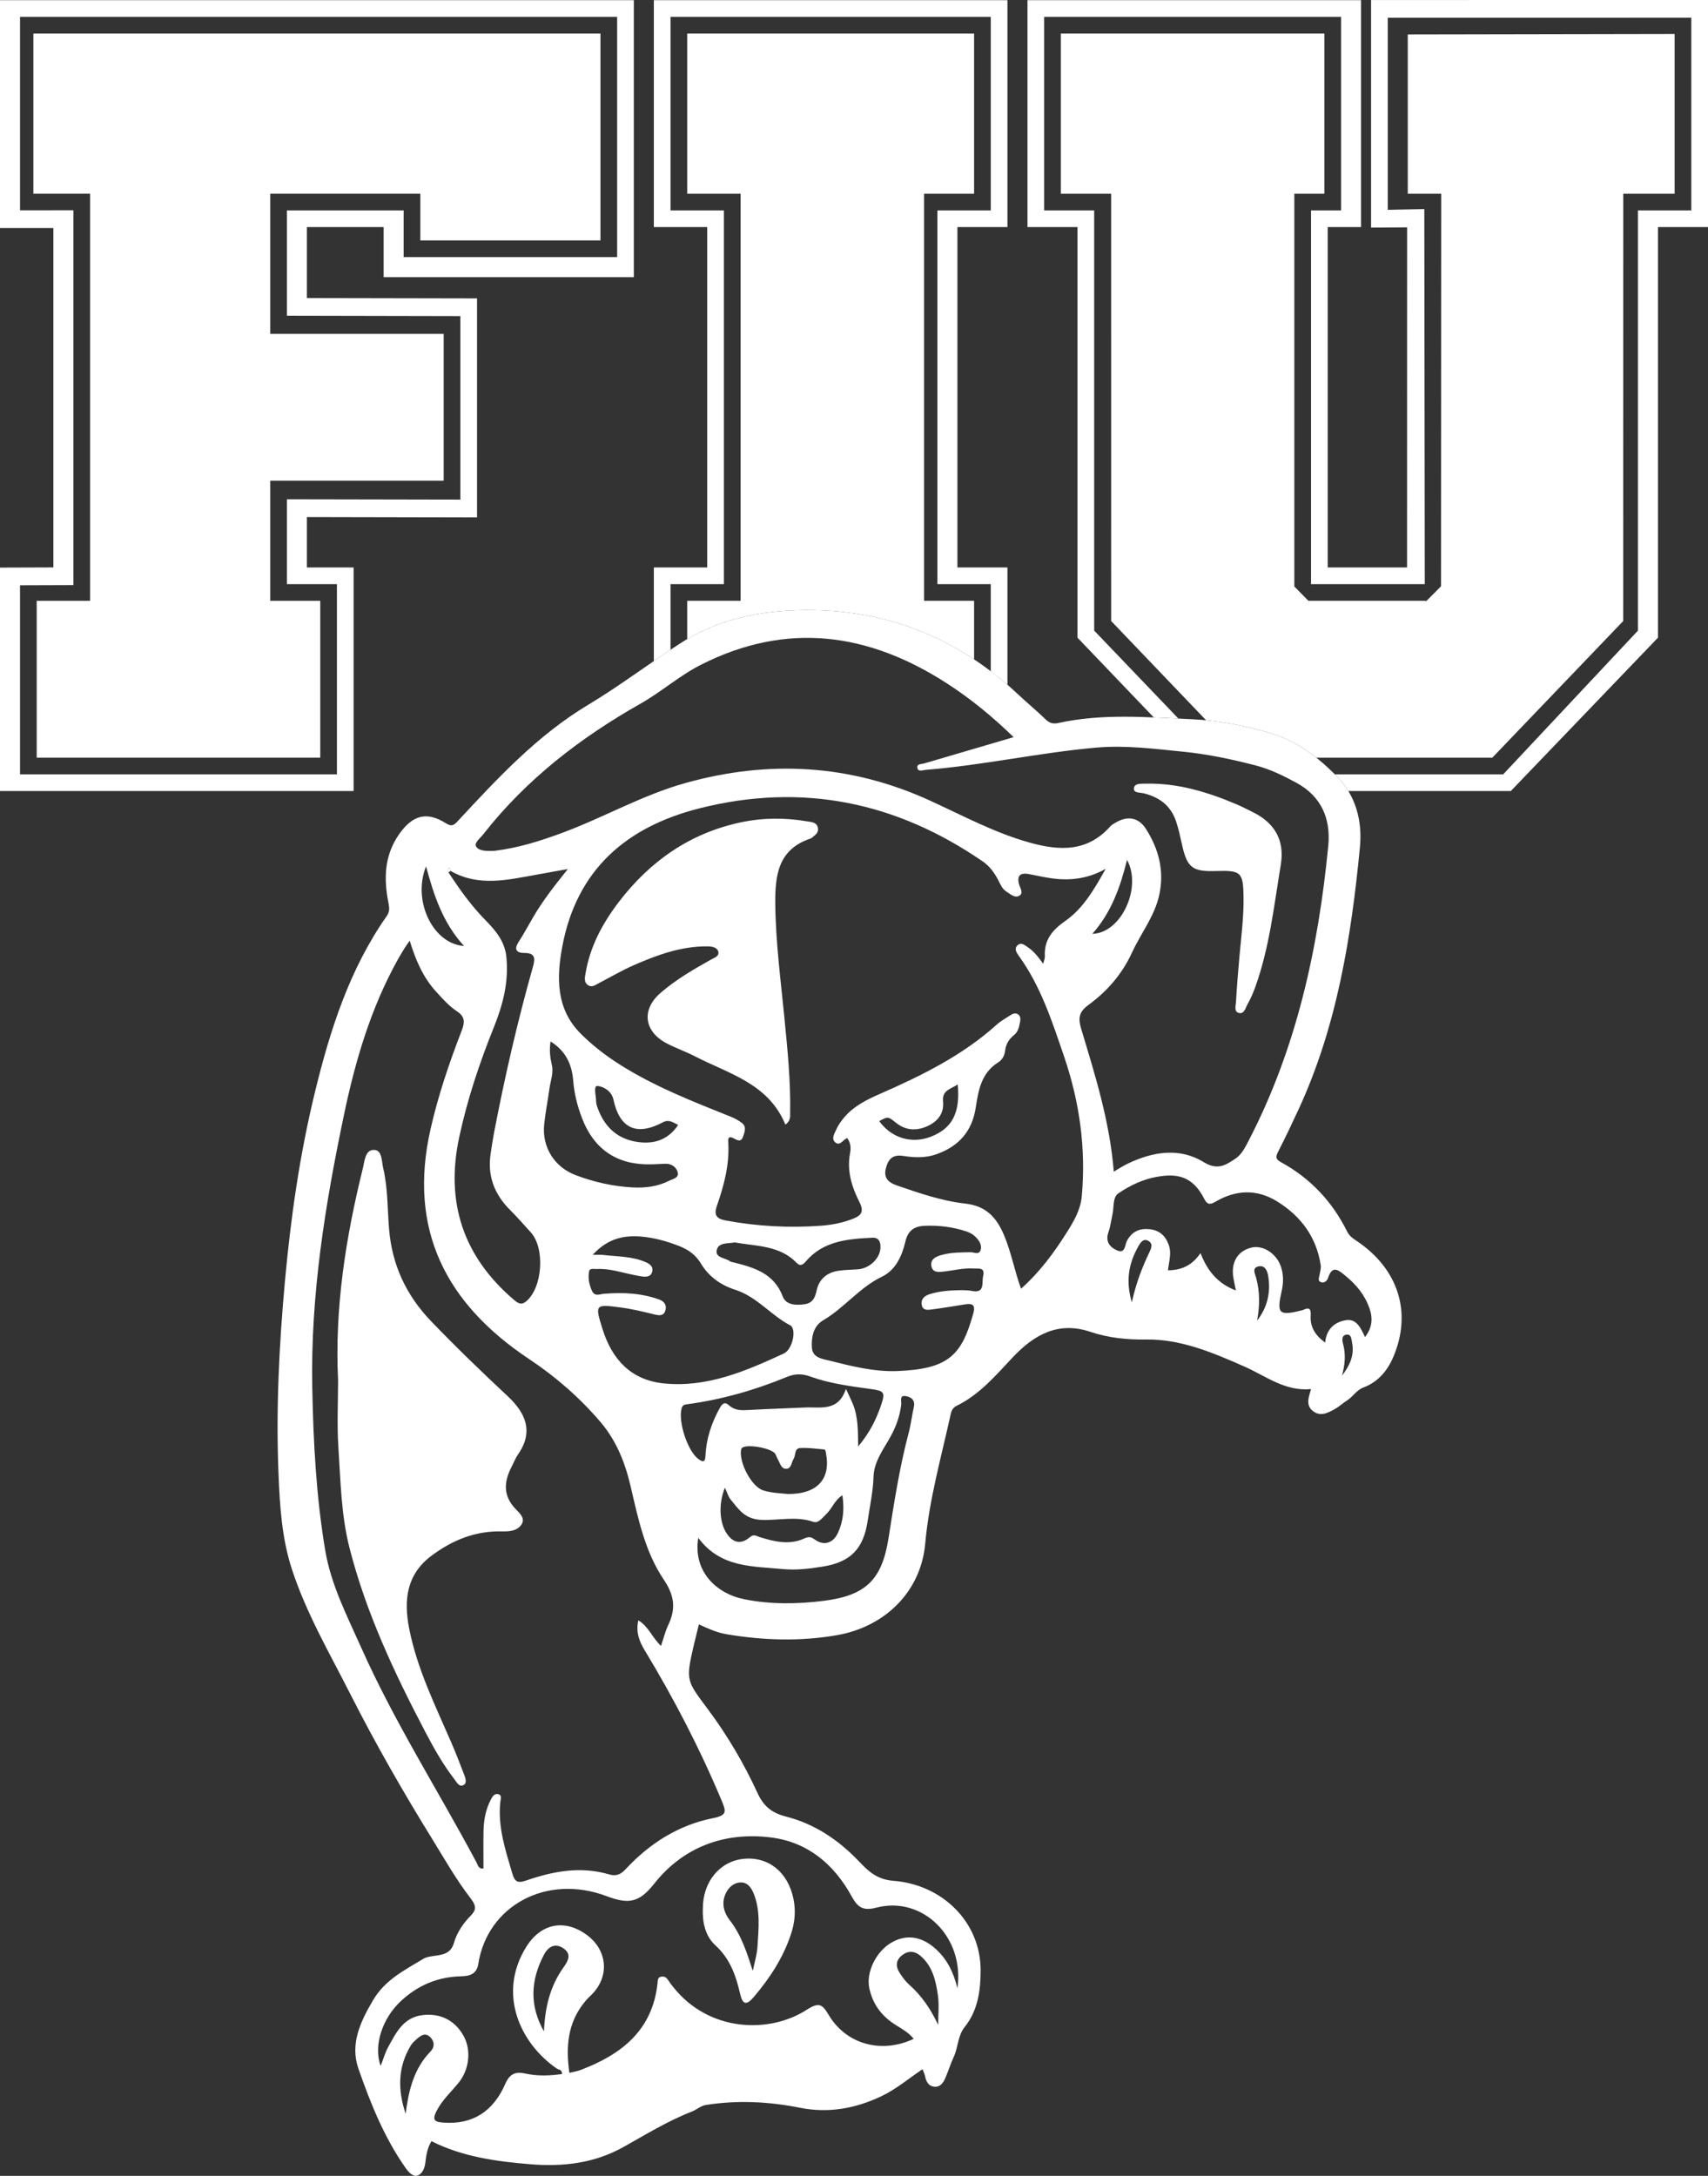 <?xml version="1.0" encoding="utf-8"?>
<!-- Generator: Adobe Illustrator 19.1.1, SVG Export Plug-In . SVG Version: 6.00 Build 0)  -->
<svg version="1.0" xmlns="http://www.w3.org/2000/svg" xmlns:xlink="http://www.w3.org/1999/xlink" x="0px" y="0px"
	 viewBox="0 0 512 652.043" style="enable-background:new 0 0 512 652.043;" xml:space="preserve">
<rect x="0" y="0" width="512" height="652.043" fill="#333333" stroke="none"/>
<style type="text/css">
	.st0{fill:#FFFFFF;}
</style>
<g id="Layer_1">
	<g>
		<path class="st0" d="M209.509,486.782c-0.614,2.499-1.177,4.671-1.679,6.856c-2.35,10.243-1.905,10.113,4.664,18.968
			c5.697,7.68,10.589,16.023,14.599,24.74c1.833,3.984,4.309,5.946,8.512,7.02c8.569,2.19,15.716,6.971,21.848,13.394
			c2.78,2.912,5.354,5.476,10.37,5.864c14.561,1.127,26.185,12.262,26.138,26.951c-0.019,5.913-0.811,11.917-4.786,16.862
			c-2.115,2.631-1.927,6.117-3.311,9.036c-0.952,2.01-1.577,4.173-2.466,6.216c-0.609,1.401-1.512,2.784-3.257,2.649
			c-1.708-0.133-2.493-1.43-2.812-3.054c-0.136-0.694-0.474-1.348-0.788-2.205c-4.197,2.82-7.909,5.995-12.326,8.094
			c-7.763,3.688-15.844,5.164-24.344,3.472c-9.366-1.865-18.751-2.346-28.213-0.854c-1.651,0.26-2.839,1.434-4.268,1.988
			c-7.261,2.816-13.85,6.914-20.598,10.671c-8.756,4.875-18.142,5.9-27.799,5.112c-10.182-0.831-20.311-2.207-29.654-6.909
			c-1.29,2.1-1.587,4.345-1.846,6.527c-0.215,1.816-1.07,3.434-2.503,3.816c-1.217,0.324-2.544-1.1-3.393-2.307
			c-6.412-9.112-10.53-19.383-14.151-29.766c-2.581-7.401,0.581-14.099,4.447-20.62c3.602-6.075,9.45-8.916,15.014-12.303
			c0.974-0.593,2.251-0.729,3.487-0.906c2.329-0.333,4.762-0.674,5.667-3.819c0.889-3.09,2.725-5.841,5.047-8.208
			c1.664-1.696,1.748-2.894-0.069-5.245c-4.319-5.588-7.827-11.812-11.553-17.847c-8.708-14.102-16.955-28.48-24.445-43.26
			c-6.208-12.25-13.164-24.138-17.494-37.318c-3.086-9.391-3.665-19.062-4.057-28.706c-0.783-19.228,0.165-38.435,1.911-57.609
			c1.74-19.116,4.441-38.068,8.989-56.726c4.553-18.679,10.344-36.877,21.546-52.85c0.885-1.262,0.813-2.406,0.526-3.845
			c-1.459-7.303-1.312-14.34,3.262-20.79c3.973-5.602,8.204-6.796,13.953-3.156c1.976,1.252,2.647,0.314,3.849-0.98
			c11.814-12.716,23.656-25.447,38.721-34.482c9.574-5.742,18.442-12.514,27.809-18.543c12.198-7.852,25.956-10.105,40.09-9.857
			c23.577,0.414,43.899,9.137,61.077,25.262c2.73,2.562,5.626,4.949,8.318,7.549c1.145,1.106,2.273,1.317,3.72,0.998
			c13.198-2.906,26.478-1.73,39.802-1.142c8.28,0.365,16.18,1.932,24.028,4.267c7.772,2.312,13.966,7.13,19.537,12.724
			c5.844,5.868,7.785,13.538,7.028,21.391c-2.598,26.952-6.87,53.581-18.36,78.479c-1.979,4.289-4.004,8.561-6.159,12.763
			c-0.78,1.521-0.822,2.213,0.882,3.144c8.789,4.801,15.367,11.8,19.811,20.769c0.651,1.314,1.662,2.022,2.829,2.801
			c12.557,8.382,16.686,21.513,10.99,34.817c-1.786,4.171-4.618,7.498-8.921,9.104c-2.159,0.806-3.128,2.77-4.906,3.875
			c-1.268,0.788-2.367,1.859-3.664,2.584c-2.085,1.166-4.355,2.394-6.618,0.581c-2.168-1.737-1.292-4.05-0.513-6.551
			c-7.795,0.762-13.582-3.925-20.035-6.771c-9.429-4.158-19.03-8.239-29.478-8.089c-5.81,0.084-11.242-0.489-16.684-2.307
			c-9.659-3.227-16.886,0.887-23.326,7.736c-5.053,5.373-9.878,11.086-16.702,14.422c-1.152,0.563-1.569,1.401-1.828,2.584
			c-2.819,12.851-6.438,25.506-7.624,38.723c-1.301,14.496-12.139,24.951-26.423,27.439c-11.134,1.939-22.106,1.574-33.136-0.275
			C214.948,489.253,212.337,488.086,209.509,486.782z M134.878,260.019c-0.7,0.303-1.022,0.721-0.433,1.417
			c3.274,5.009,6.717,9.856,10.939,14.167c3.024,3.087,5.907,6.36,6.403,11.091c0.778,7.422-1.016,14.376-3.724,21.091
			c-4.334,10.745-7.98,21.693-10.411,33.011c-4.167,19.396,1.148,35.685,16.33,48.651c1.281,1.094,2.265,1.8,3.797,0.496
			c4.885-4.16,5.654-15.953,1.303-20.68c-2.028-2.204-3.977-4.487-6.102-6.592c-4.747-4.703-6.926-10.25-5.904-16.935
			c0.319-2.09,0.618-4.185,1.015-6.26c3.203-16.727,7.015-33.313,11.651-49.704c0.661-2.337,0.876-4.227-2.549-4.198
			c-2.247,0.019-3.24-0.951-1.762-3.251c1.481-2.304,2.808-4.708,4.169-7.088c2.867-5.013,6.422-9.559,10.617-14.81
			c-3.762,0.676-6.544,1.176-9.326,1.677c-8.694,1.565-17.413,3.715-25.83-1.118c-0.065-0.323-0.13-0.645-0.194-0.968
			c-0.076-0.018-0.152-0.036-0.228-0.054C134.721,259.98,134.801,260,134.878,260.019z M198.138,493.237
			c0.81-2.366,1.305-4.425,2.195-6.296c2.303-4.843,1.868-8.791-1.344-13.551c-5.603-8.301-7.683-18.209-9.931-27.904
			c-1.645-7.099-4.277-13.766-9.079-19.383c-6.202-7.254-13.387-13.529-21.27-18.764c-25.015-16.611-36.485-38.819-29.644-68.983
			c2.285-10.075,5.602-19.848,9.319-29.467c1-2.586,1.02-4.23-1.405-5.832c-2.396-1.583-4.303-3.752-6.246-5.881
			c-3.925-4.299-6.141-9.475-7.92-15.29c-0.688,1.003-1.129,1.596-1.516,2.223c-0.718,1.165-1.433,2.333-2.097,3.529
			c-8.054,14.491-12.679,30.214-16.054,46.289c-5.662,26.972-10.073,54.103-9.538,81.838c0.316,16.367,1.168,32.663,3.877,48.816
			c1.744,10.402,6.592,19.726,10.821,29.217c9.934,22.294,23.099,42.875,34.558,64.364c0.365,0.684,0.546,1.998,2.063,1.761
			c0-3.776-0.055-7.523,0.017-11.269c0.063-3.267,0.664-6.446,2.194-9.374c0.453-0.868,1.065-1.914,2.236-1.612
			c1.185,0.305,0.697,1.471,0.613,2.24c-0.821,7.517,1.512,14.469,3.58,21.513c0.828,2.821,1.873,2.907,4.443,2.024
			c7.989-2.743,16.163-4.22,24.573-1.743c1.927,0.568,3.36,0.168,4.898-1.491c7.196-7.764,15.902-13.327,26.334-15.375
			c4.197-0.824,3.844-2.055,2.531-5.188c-6.553-15.644-14.334-30.645-23.111-45.141c-1.629-2.691-2.685-5.445-1.88-8.944
			C194.449,487.455,195.437,490.65,198.138,493.237z M333.876,351.107c1.604-0.927,2.836-1.752,4.159-2.385
			c7.535-3.609,15.497-4.934,22.804-0.463c4.147,2.538,6.569,0.904,9.465-1.02c1.9-1.262,2.928-3.348,3.969-5.354
			c14.399-27.74,20.899-57.636,23.897-88.435c0.781-8.022-2.014-14.763-9.495-18.84c-3.93-2.142-7.924-4.111-12.318-5.246
			c-7.109-1.837-14.267-3.36-21.576-4.09c-8.687-0.867-17.353-2.009-26.132-1.238c-17.12,1.502-33.938,5.297-51.074,6.654
			c-0.944,0.075-2.327,0.716-2.58-0.562c-0.255-1.288,1.235-1.113,2.127-1.374c8.833-2.579,17.659-5.182,26.727-7.849
			c-6.376-6.207-12.949-11.572-20.071-16.164c-23.47-15.131-47.874-18.539-73.57-5.579c-6.501,3.279-11.906,8.145-18.188,11.698
			c-18.071,10.221-34.264,22.708-47.159,39.158c-0.895,1.142-2.745,2.538-2.166,3.596c0.757,1.383,2.938,1.409,4.675,1.378
			c0.374-0.007,0.751-0.011,1.122-0.057c6.958-0.863,13.56-2.95,20.124-5.385c12.444-4.617,23.988-11.32,36.905-14.917
			c25.121-6.995,49.49-5.564,73.187,5.253c9.916,4.526,19.488,9.73,30.111,12.663c9.025,2.491,17.245,2.717,24.036-4.94
			c0.401-0.452,0.994-0.745,1.525-1.067c3.531-2.139,6.876-1.65,9.098,1.808c3.902,6.072,5.609,12.705,4.004,19.934
			c-1.404,6.323-5.474,11.373-8.095,17.063c-3.076,6.677-7.51,11.71-13.154,15.844c-2.855,2.091-3.081,3.974-2.127,7.142
			C328.288,322.22,332.674,336.084,333.876,351.107z M312.724,288.82c0.236-1.029,0.516-1.628,0.486-2.211
			c-0.258-4.896,2.168-7.861,6.129-10.627c5.502-3.842,8.815-9.755,12.12-15.629c-5.09,2.889-10.419,3.635-15.99,2.884
			c-2.342-0.316-4.656-0.839-6.978-1.289c-2.455-0.476-3.731,0.299-3.036,2.961c0.305,1.169,1.379,2.607,0.249,3.411
			c-1.399,0.995-2.781-0.358-4.025-1.139c-1.223-0.768-1.742-2.064-2.364-3.281c-1.15-2.249-2.592-4.289-4.695-5.735
			c-25.938-17.832-54.092-23.698-84.88-15.947c-22.176,5.583-36.955,18.58-41.209,41.564c-1.683,9.092-1.913,18.518,5.531,25.962
			c3.543,3.543,7.483,6.583,11.716,9.266c10.364,6.57,21.72,11.01,33.041,15.539c1.256,0.502,2.512,1.139,3.572,1.965
			c1.485,1.157,0.823,2.712,0.34,4.133c-0.573,1.686-1.692,1.078-2.691,0.533c-2.035-1.112-1.766,0.497-1.714,1.517
			c0.327,6.486-1.323,12.61-3.418,18.633c-0.916,2.632-0.293,3.863,2.558,4.398c9.512,1.785,19.084,2.285,28.71,1.584
			c3.218-0.234,6.424-0.871,9.464-2.06c2.386-0.933,3.509-2.021,2.011-4.976c-2.305-4.547-3.861-9.429-2.826-14.747
			c0.295-1.515,0.169-3.132-0.872-4.474c-1.316,0.484-2.178,2.541-3.621,1.238c-1.218-1.1-0.152-2.654,0.362-3.83
			c0.587-1.341,1.495-2.589,2.457-3.711c2.833-3.305,6.644-5.197,10.533-6.903c12.588-5.523,24.873-11.538,35.197-20.884
			c1.096-0.992,2.443-1.708,3.685-2.534c0.849-0.565,1.81-1.133,2.734-0.376c0.733,0.6,0.608,1.609,0.426,2.47
			c-0.282,1.34-0.555,2.69-1.735,3.632c-1.519,1.213-2.466,2.735-2.7,4.743c-0.161,1.387-0.841,2.71-2.041,3.452
			c-5.053,3.127-5.967,8.331-6.746,13.503c-1.078,7.159-5.093,11.662-11.785,14.036c-3.289,1.167-6.684,1.026-9.985,0.503
			c-3.319-0.526-4.558,1.157-5.213,3.843c-0.672,2.759,0.816,4.138,3.246,4.977c6.716,2.317,13.488,4.662,20.526,5.461
			c6.223,0.706,9.346,3.994,11.654,9.417c2.182,5.128,3.123,10.61,5.121,16.102c5.656-5.033,9.836-10.739,13.644-16.76
			c2.143-3.39,4.19-6.813,4.563-10.926c1.304-14.369-0.66-28.324-5.316-41.944c-3.58-10.474-6.973-21.025-13.568-30.14
			c-0.671-0.928-1.402-2.061-0.48-3.038c1.16-1.228,2.34-0.098,3.314,0.556C309.976,285.117,311.259,286.807,312.724,288.82z
			 M168.484,621.523c0.023-1.412-1.018-1.245-1.563-1.621c-11.136-7.672-17.857-22.602-9.133-36.535
			c4.3-6.868,11.24-8.384,17.845-3.722c6.703,4.731,7.242,13.077,1.213,18.573c-0.55,0.501-1.043,1.072-1.518,1.646
			c-5.195,6.275-5.755,13.541-4.647,21.307c1.235-0.31,2.355-0.477,3.39-0.869c12.234-4.633,21.538-11.881,23.042-26.023
			c0.078-0.731-0.018-1.608,0.873-1.869c0.897-0.262,1.683,0.019,2.232,0.878c0.468,0.733,1.008,1.423,1.547,2.107
			c10.737,13.615,28.892,14.057,40.017,6.903c3.844-2.472,4.73-1.641,6.704,1.635c5.27,8.747,15.835,11.571,25.41,7.043
			c-1.464-1.841-3.432-2.93-5.303-4.092c-4.222-2.622-6.984-6.202-8.016-11.144c-0.973-4.661,1.974-10.888,6.628-13.594
			c4.492-2.611,9.112-1.902,13.29,1.889c3.223,2.924,5.222,6.572,6.517,11.776c2.177-15.498-10.582-27.715-24.272-24.156
			c-4.057,1.055-5.62-0.071-7.443-3.383c-5.31-9.648-13.22-16.331-24.395-17.671c-13.986-1.678-26.245,3.033-34.855,13.963
			c-4.586,5.822-7.866,6.036-14.276,3.63c-18.008-6.76-35.68,2.959-38.398,20.355c-0.473,3.026-2.573,3.631-5.173,3.691
			c-7.024,0.162-13.037,2.722-18.165,7.55c-5.462,5.142-8.145,13.307-5.916,19.31c0.784-2.027,1.289-3.91,2.198-5.572
			c2.386-4.369,4.609-9.028,10.452-9.679c5.339-0.594,9.647,1.638,12.204,6.254c2.34,4.224,1.746,10.002-1.465,13.99
			c-2.252,2.796-4.944,5.178-6.639,8.499c-1.492,2.924-0.387,3.308,2.146,3.488c8.421,0.597,14.729-3.075,18.473-11.643
			c1.39-3.18,3.201-3.673,6.078-3.042C161.215,622.195,164.859,622.03,168.484,621.523z M177.675,376.038
			c1.714,0,2.331-0.063,2.932,0.01c4.417,0.541,8.965,0.368,13.14,2.261c1.196,0.542,2.198,1.42,1.732,2.911
			c-0.405,1.297-1.584,1.459-2.763,1.326c-0.857-0.096-1.705-0.283-2.554-0.448c-3.761-0.73-7.431-2.037-11.34-1.812
			c-0.81,0.047-2.025-0.376-2.235,0.741c-0.373,1.989,0.029,3.963,0.881,5.822c0.833,1.816,2.371,0.944,3.6,0.849
			c5.635-0.434,11.186-0.223,16.559,1.743c1.486,0.543,2.28,1.634,1.855,3.188c-0.468,1.713-1.718,1.656-3.244,1.282
			c-3.373-0.825-6.769-1.652-10.204-2.104c-7.682-1.009-7.727-0.905-5.418,6.481c2.835,9.067,8.512,15.254,18.285,16.27
			c13.01,1.352,24.633-3.675,36.065-8.953c2.657-1.227,3.907-7.409,1.904-8.451c-5.845-3.042-9.983-8.588-16.519-10.664
			c-4.183-1.328-7.867-3.894-10.21-7.799c-1.565-2.609-3.725-4.187-6.503-5.274c-3.503-1.372-7.093-2.401-10.802-2.794
			C187.374,370.045,182.3,370.944,177.675,376.038z M370.472,386.706c-0.302-1.522-0.537-2.597-0.728-3.681
			c-0.824-4.698,1.205-8.133,5.397-9.161c3.478-0.853,7.582,1.823,8.865,5.789c0.784,2.425,0.751,4.796,0.179,7.331
			c-1.531,6.778-0.789,7.385,6.111,5.679c0.121-0.03,0.241-0.072,0.353-0.125c1.845-0.885,2.38-0.32,2.249,1.691
			c-0.218,3.343,1.301,5.903,4.343,8.106c0.364-4.155,2.964-6.212,6.264-6.719c3.205-0.492,4.446,2.482,5.678,5.062
			c2.123-2.734,2.42-5.498,1.348-8.581c-1.397-4.017-3.922-7.09-7.178-9.75c-2.144-1.752-3.911-3.373-5.264,0.634
			c-0.283,0.837-1.063,1.573-2.024,1.28c-1.189-0.362-0.635-1.381-0.51-2.201c0.149-0.974,0.493-1.989,0.349-2.924
			c-1.292-8.408-5.88-14.634-12.998-19.064c-6.225-3.873-12.514-3.522-18.696,0.125c-1.551,0.915-2.39,0.707-3.208-0.913
			c-3.57-7.072-8.424-7.643-14.215-6.627c-4.147,0.727-8.1,2.604-11.552,4.965c-1.728,1.182-1.265,4.095-1.737,6.24
			c-0.402,1.826-0.634,3.71-1.244,5.464c-0.973,2.8,0.524,4.498,2.642,5.4c2.451,1.044,2.286-1.68,2.919-2.871
			c1.5-2.82,3.785-3.809,6.772-3.497c2.855,0.299,4.679,1.805,5.723,4.586c0.976,2.601,0.101,5.084-0.193,7.734
			c4.116-0.056,7.233-1.453,9.755-5.165C361.937,380.888,365.108,384.692,370.472,386.706z M288.618,386.615
			c1.107,0.087,1.871,0.064,2.598,0.219c4.181,0.891,3.029-2.506,3.494-4.444c0.657-2.738-1.433-2.158-2.967-2.257
			c-2.895-0.186-5.687,0.539-8.521,0.884c-1.643,0.2-3.595,0.507-4.015-1.559c-0.439-2.157,1.461-2.954,3.185-3.419
			c2.794-0.753,5.675-0.732,8.549-0.785c1.01-0.018,2.451,0.854,2.975-0.551c0.503-1.35-0.198-2.647-1.183-3.732
			c-0.866-0.954-1.89-1.579-3.108-1.975c-4.068-1.323-8.217-1.848-12.501-1.656c-3.201,0.143-4.973,1.539-5.724,4.729
			c-1.021,4.339-2.931,8.562-7.047,10.535c-6.764,3.243-11.249,9.351-17.608,13.059c-2.947,1.719-3.573,5.086-3.359,8.239
			c0.204,3.017,3.188,3.318,5.33,3.858c6.639,1.674,13.425,3.371,20.242,3.105c15.522-0.606,19.341-4.843,22.795-17.245
			c0.712-2.556-0.167-3.082-2.375-2.749c-3.313,0.5-6.612,1.098-9.934,1.519c-1.163,0.148-2.743,0.437-3.112-1.219
			c-0.385-1.731,0.646-2.796,2.283-3.324C281.992,386.758,285.48,386.66,288.618,386.615z M209.322,460.85
			c-1.638,9.997,5.339,16.713,13.821,18.404c7.907,1.576,15.973,1.462,23.879,0.455c12.672-1.614,17.394-6.414,19.35-18.901
			c1.656-10.573,3.289-21.134,6.033-31.496c0.666-2.515,0.959-5.126,1.533-7.668c0.507-2.246-1.035-3.106-2.597-3.297
			c-1.775-0.217-1.076,1.605-1.173,2.492c-0.433,3.922-1.872,7.436-3.852,10.795c-2.014,3.418-4.34,6.773-4.464,10.912
			c-0.132,4.389-1.085,8.647-1.712,12.955c-1.262,8.671-5.133,12.62-13.587,13.973c-3.953,0.633-7.955,1.117-11.943,0.728
			C225.561,469.321,215.972,469.844,209.322,460.85z M165.031,312.097c-0.397,2.67-0.12,4.857,0.399,7.063
			c0.563,2.394-0.401,4.687-0.72,7.019c-0.49,3.577-1.194,7.127-1.579,10.714c-0.729,6.787,2.998,12.824,9.421,15.257
			c5.497,2.082,11.206,3.373,17.085,3.686c3.754,0.2,7.473-0.241,10.885-1.972c1.118-0.567,3.106-0.831,2.611-2.609
			c-0.438-1.575-1.886-2.582-3.75-2.503c-1.372,0.058-2.743,0.13-4.115,0.166c-10.146,0.265-17.132-4.335-20.791-13.817
			c-1.391-3.603-2.327-7.35-2.644-11.217C171.437,319.076,169.724,315.026,165.031,312.097z M257.252,433.462
			c3.505-4.195,5.392-8.097,6.814-12.24c1.379-4.02,1.037-4.411-3.051-4.972c-6.157-0.845-12.344-1.647-18.225-3.778
			c-2.373-0.86-4.539-0.822-6.849,0.129c-9.573,3.945-19.462,6.782-29.736,8.183c-0.918,0.125-1.581,0.15-1.887,1.295
			c-1.066,3.985,1.776,12.711,4.987,15.11c1.458,1.09,2.085,1.003,2.177-1.018c0.231-5.053,1.803-9.726,4.232-14.154
			c0.745-1.358,1.521-2.075,2.823-0.888c1.766,1.61,3.785,1.529,5.96,1.401c5.608-0.33,11.226-0.481,16.839-0.744
			c4.628-0.217,9.921,1.348,12.25-5.58c1.005,2.199,1.618,3.414,2.125,4.672C257.211,424.604,257.194,428.57,257.252,433.462z
			 M220.179,372.312c-1.794,0.418-4.704-0.097-5.298,2.205c-0.637,2.469,2.565,2.367,4.002,3.488
			c0.271,0.212,0.708,0.215,1.07,0.307c6.179,1.568,12.084,3.266,14.709,10.256c0.939,2.499,3.98,2.67,6.598,2.258
			c2.352-0.37,3.069-1.925,3.537-4.12c0.711-3.338,3.067-5.355,6.458-5.886c1.959-0.307,3.967-0.291,5.95-0.447
			c3.46-0.272,6.571-3.245,6.727-6.391c0.085-1.717-0.44-3.166-2.375-3.073c-7.386,0.354-14.763,0.932-20.041,7.146
			c-0.953,1.122-1.73,1.404-2.724,0.376C233.721,373.183,226.847,373.497,220.179,372.312z M236.108,447.707
			c9.029,0.077,12.966-4.601,11.491-12.212c-0.097-0.499-0.088-1.103-0.654-1.152c-2.362-0.207-4.743-0.542-7.093-0.406
			c-1.779,0.103-1.271,2.18-1.967,3.272c-0.647,1.016-0.616,2.757-2.01,2.926c-1.691,0.205-1.989-1.577-2.647-2.717
			c-0.311-0.538-0.518-1.136-0.805-1.689c-0.901-1.736-8.584-3.144-10.018-1.812c-0.217,0.202-0.283,0.631-0.311,0.964
			c-0.324,3.87,3.266,10.669,6.713,11.755C231.489,447.479,234.436,447.483,236.108,447.707z M217.306,445.819
			c-1.949,4.765-1.653,10.28,0.424,13.541c1.902,2.986,4.328,3.604,7.02,1.316c1.271-1.079,2.017-0.345,2.976-0.051
			c4.34,1.331,8.753,2.428,13.122,0.514c1.436-0.629,2.064-0.757,3.428,0.234c2.745,1.995,5.527,1.031,6.943-2.079
			c1.563-3.433,1.924-7.027,1.301-11.213c-2.415,1.576-3.091,4.002-4.75,5.554c-1.171,1.095-2.419,2.959-3.935,2.427
			c-5.107-1.792-10.351-0.414-15.431-0.586c-5.166-0.175-6.943-3.159-9.406-6.14C218.331,448.53,218.049,447.404,217.306,445.819z
			 M203.287,337.12c-1.542-0.771-2.778-1.757-4.55-0.811c-7.906,4.217-12.986,1.893-14.85-6.802
			c-0.564-2.629-3.095-3.929-4.716-4.068c-1.401-0.12-0.483,2.845-0.49,4.438c-0.004,0.842,0.301,1.718,0.609,2.524
			c2.123,5.561,6.022,9.035,12.008,9.838C196.207,342.897,200.329,341.525,203.287,337.12z M163.059,608.747
			c0.284-6.955,1.767-13.488,5.859-19.171c1.492-2.072,2.449-4.029-0.026-5.714c-2.45-1.668-4.514-0.565-5.803,1.861
			C159.045,593.337,158.655,601.02,163.059,608.747z M281.229,606.82c0-2.962,0.334-5.972-0.078-8.876
			c-0.626-4.416-1.625-8.848-5.333-11.925c-1.727-1.433-3.669-1.489-5.458-0.057c-1.872,1.499-1.904,3.38-0.662,5.266
			c0.812,1.234,1.691,2.491,2.785,3.46C276.275,598.044,279.017,602.072,281.229,606.82z M287.09,324.961
			c-1.974,1.424-4.751,1.624-4.401,5.153c0.365,3.681-1.74,6.128-5.019,7.503c-3.209,1.345-6.3,1.078-9.094-1.161
			c-2.384-1.91-2.382-1.912-5.016-0.493c3.691,5.097,9.72,6.912,15.499,4.665C285.443,338.147,287.898,333.466,287.09,324.961z
			 M121.593,633.432c0.901-6.898,2.39-13.44,7.461-18.664c1.299-1.338,1.238-3.015-0.128-4.34c-1.435-1.393-2.75-0.48-3.921,0.552
			c-0.649,0.572-1.346,1.16-1.791,1.883C119.174,619.417,119.226,626.326,121.593,633.432z M139.089,283.473
			c-6.32-6.928-8.991-15.028-11.377-23.85C123.565,269.916,129.761,282.874,139.089,283.473z M337.843,257.688
			c-2.008,8.121-4.699,15.742-10.394,22.147C336.055,279.7,342.421,265.979,337.843,257.688z M339.283,390.282
			c1.272-5.817,3.082-10.413,5.203-14.897c0.6-1.268,1.308-2.686-0.303-3.561c-1.447-0.786-2.289,0.515-2.898,1.58
			C338.405,378.438,337.348,383.732,339.283,390.282z M376.84,395.752c3.091-3.993,4.154-8.537,3.302-13.488
			c-0.255-1.483-0.968-3.162-2.847-2.776c-2.079,0.428-1.113,2.132-0.777,3.336C377.712,387.101,377.637,391.371,376.84,395.752z
			 M402.283,412.232c2.295-2.947,3.783-6.099,3.018-9.897c-0.213-1.055-0.19-2.602-1.712-2.37c-1.374,0.209-1.321,1.513-0.995,2.707
			C403.47,405.882,403.175,409.051,402.283,412.232z"/>
		<path class="st0" d="M134.882,260.021c-0.081-0.021-0.161-0.041-0.242-0.062c0.076,0.018,0.152,0.036,0.225,0.053
			C134.862,260.011,134.882,260.021,134.882,260.021z"/>
		<path class="st0" d="M134.446,261.437c-0.589-0.696-0.267-1.115,0.435-1.417c0.002,0.001-0.018-0.009-0.015-0.008
			c0.068,0.324,0.132,0.647,0.197,0.969C134.857,261.133,134.651,261.285,134.446,261.437z"/>
		<path class="st0" d="M101.345,413.67c-1.052-21.595,2.259-42.705,7.432-63.578c0.543-2.191,0.66-5.597,3.391-5.499
			c2.436,0.087,2.208,3.377,2.709,5.51c1.407,5.988,1.253,12.125,1.751,18.189c0.884,10.761,5.115,19.829,12.541,27.571
			c7.434,7.75,15.162,15.195,23.005,22.521c4.995,4.665,8.105,10.331,3.116,17.456c-0.775,1.107-1.259,2.417-1.89,3.627
			c-2.317,4.448-2.707,8.644,1.087,12.658c1.1,1.163,2.956,2.698,1.974,4.487c-1.175,2.141-3.72,2.362-5.966,2.304
			c-7.951-0.205-14.806,2.569-21.087,7.242c-7.604,5.657-8.408,13.373-6.763,21.813c2.35,12.058,7.777,22.996,12.611,34.148
			c1.377,3.177,2.619,6.413,3.866,9.644c0.4,1.037,0.912,2.522-0.086,3.114c-1.42,0.843-2.157-0.844-2.833-1.714
			c-3.442-4.433-6.176-9.323-8.776-14.28c-9.238-17.613-17.679-35.561-22.637-54.934c-2.553-9.977-2.697-20.253-3.364-30.437
			C100.995,426.924,101.345,420.286,101.345,413.67z"/>
		<path class="st0" d="M364.591,261.021c-7.202,0.236-8.76-0.963-10.319-8.158c-0.474-2.187-0.971-4.347-1.651-6.491
			c-1.559-4.917-5.041-7.47-9.814-8.646c-1.135-0.28-3.08-0.025-2.899-1.535c0.178-1.479,2.088-1.319,3.436-1.351
			c9.677-0.234,18.681,2.508,27.452,6.244c1.593,0.679,3.129,1.494,4.686,2.257c6.61,3.24,9.677,8.425,8.455,15.807
			c-2.025,12.228-3.364,24.604-7.552,36.379c-0.664,1.866-1.449,3.717-2.427,5.433c-0.614,1.078-0.966,3.077-2.677,2.571
			c-1.41-0.417-0.835-2.186-0.769-3.329c0.265-4.608,0.631-9.212,1.053-13.809c0.534-5.827,1.281-11.631,1.206-17.507
			C372.674,261.422,372.074,260.777,364.591,261.021z"/>
		<path class="st0" d="M235.435,337.028c-5.064-12.339-16.949-15.228-27.089-20.464c-2.757-1.424-5.724-2.443-8.471-3.883
			c-6.897-3.614-7.66-10.179-1.792-15.209c4.566-3.913,9.738-6.941,14.966-9.864c1.065-0.595,2.653-1.035,2.254-2.482
			c-0.34-1.235-1.875-1.512-3.162-1.527c-7.9-0.091-15.127,2.568-22.2,5.658c-3.528,1.541-6.86,3.529-10.294,5.289
			c-1.075,0.551-2.169,1.537-3.438,0.635c-1.229-0.874-0.888-2.266-0.689-3.466c1.335-8.077,5.132-15.094,10.007-21.459
			c9.314-12.163,21.231-20.542,36.428-23.799c6.669-1.429,13.366-1.452,20.066-0.31c1.265,0.216,2.874,0.239,3.174,2.029
			c0.255,1.526-1.017,2.144-1.924,2.958c-0.089,0.08-0.217,0.126-0.334,0.165c-9.666,3.22-10.623,10.972-10.534,19.572
			c0.119,11.51,1.636,22.881,2.752,34.297c0.922,9.426,1.872,18.855,1.7,28.347C236.835,334.601,237.076,335.798,235.435,337.028z"
			/>
		<path class="st0" d="M210.69,571.901c0.001-8.031,5.111-14.133,12.164-14.857c7.523-0.772,13.376,4.02,14.999,12.001
			c0.72,3.541,0.434,6.89-0.654,10.27c-2.325,7.222-6.394,13.436-11.251,19.138c-2.205,2.589-3.335,2.269-4.069-0.905
			c-1.274-5.505-3.009-10.565-7.451-14.614C211.311,580.092,210.519,575.831,210.69,571.901z M225.667,590.61
			c0.486-2.431,1.247-4.845,1.4-7.297c0.333-5.331,0.946-10.725-1.149-15.898c-0.75-1.853-1.941-3.428-4.046-3.298
			c-1.93,0.119-3.394,1.403-4.283,3.209c-1.446,2.941-0.566,5.892,1.123,8.054C222.285,579.951,223.891,585.201,225.667,590.61z"/>
	</g>
</g>
<g id="Layer_2">
	<g>
		<polygon class="st0" points="81,144.049 133,144.049 133,100.049 81,100.049 81,58.049 126,58.049 126,72.049 180,72.049 
			180,10.049 10,10.049 10,58.049 27,58.049 27,180.049 11,180.049 11,227.049 96,227.049 96,180.049 81,180.049 		"/>
		<path class="st0" d="M244.146,182.853c17.79,0.313,33.723,5.361,47.854,14.745v-17.549h-15v-122h15v-48h-86v48h16v122h-16v11.474
			C217.708,184.636,230.757,182.618,244.146,182.853z"/>
		<path class="st0" d="M486.58,186.108l0.02-128.059H502V10.173l-80,0.146v47.73h10.028l-0.053,117.639l-0.02,0.019l-4.49,4.511
			l-0.013-0.17h-35.231L388,175.759V58.049h9v-48h-79v48h15.088l0.007,128.059l28.461,29.742c6.665,0.645,13.12,2.028,19.536,3.937
			c5.078,1.511,9.479,4.095,13.476,7.262h52.781L486.58,186.108z"/>
		<path class="st0" d="M106,170.049H92v-15.105l51,0.106V89.416l-51-0.099V68.049h23v15h75v-83H0v68.293l16-0.006V170.04l-16,0.053
			v66.956h106V170.049z M101,232.049H6v-56.66l16-0.053V63.012L6,63.025V5.049h179v72h-64v-14H86v31.57l52,0.106v54.995l-52-0.099
			v25.428h15V232.049z"/>
		<path class="st0" d="M201,175.049h16v-112h-16v-58h96v58h-16v112h16v26.128c1.691,1.286,3.364,2.617,5,4.033v-35.161h-15v-102h15
			v-68H196v68h16v102h-16v28.056c1.659-1.141,3.324-2.273,5-3.388V175.049z"/>
		<path class="st0" d="M411,0.01v68.193l10.805-0.071l-0.02,101.917H398v-102h10v-68H308v68h15V191.1l22.859,23.891
			c2.46,0.102,4.923,0.226,7.387,0.347L328,188.971V63.049h-15v-58h89v58h-9v112h34.102l-0.139-112.398L416,62.88V5.326l91-0.01
			v57.733h-16v125.929l-40.398,43.071h-50.441c0.156,0.154,0.312,0.306,0.467,0.461c1.409,1.415,2.586,2.937,3.559,4.539h48.703
			L497,191.094V68.049h15V0L411,0.01z"/>
	</g>
</g>
</svg>
